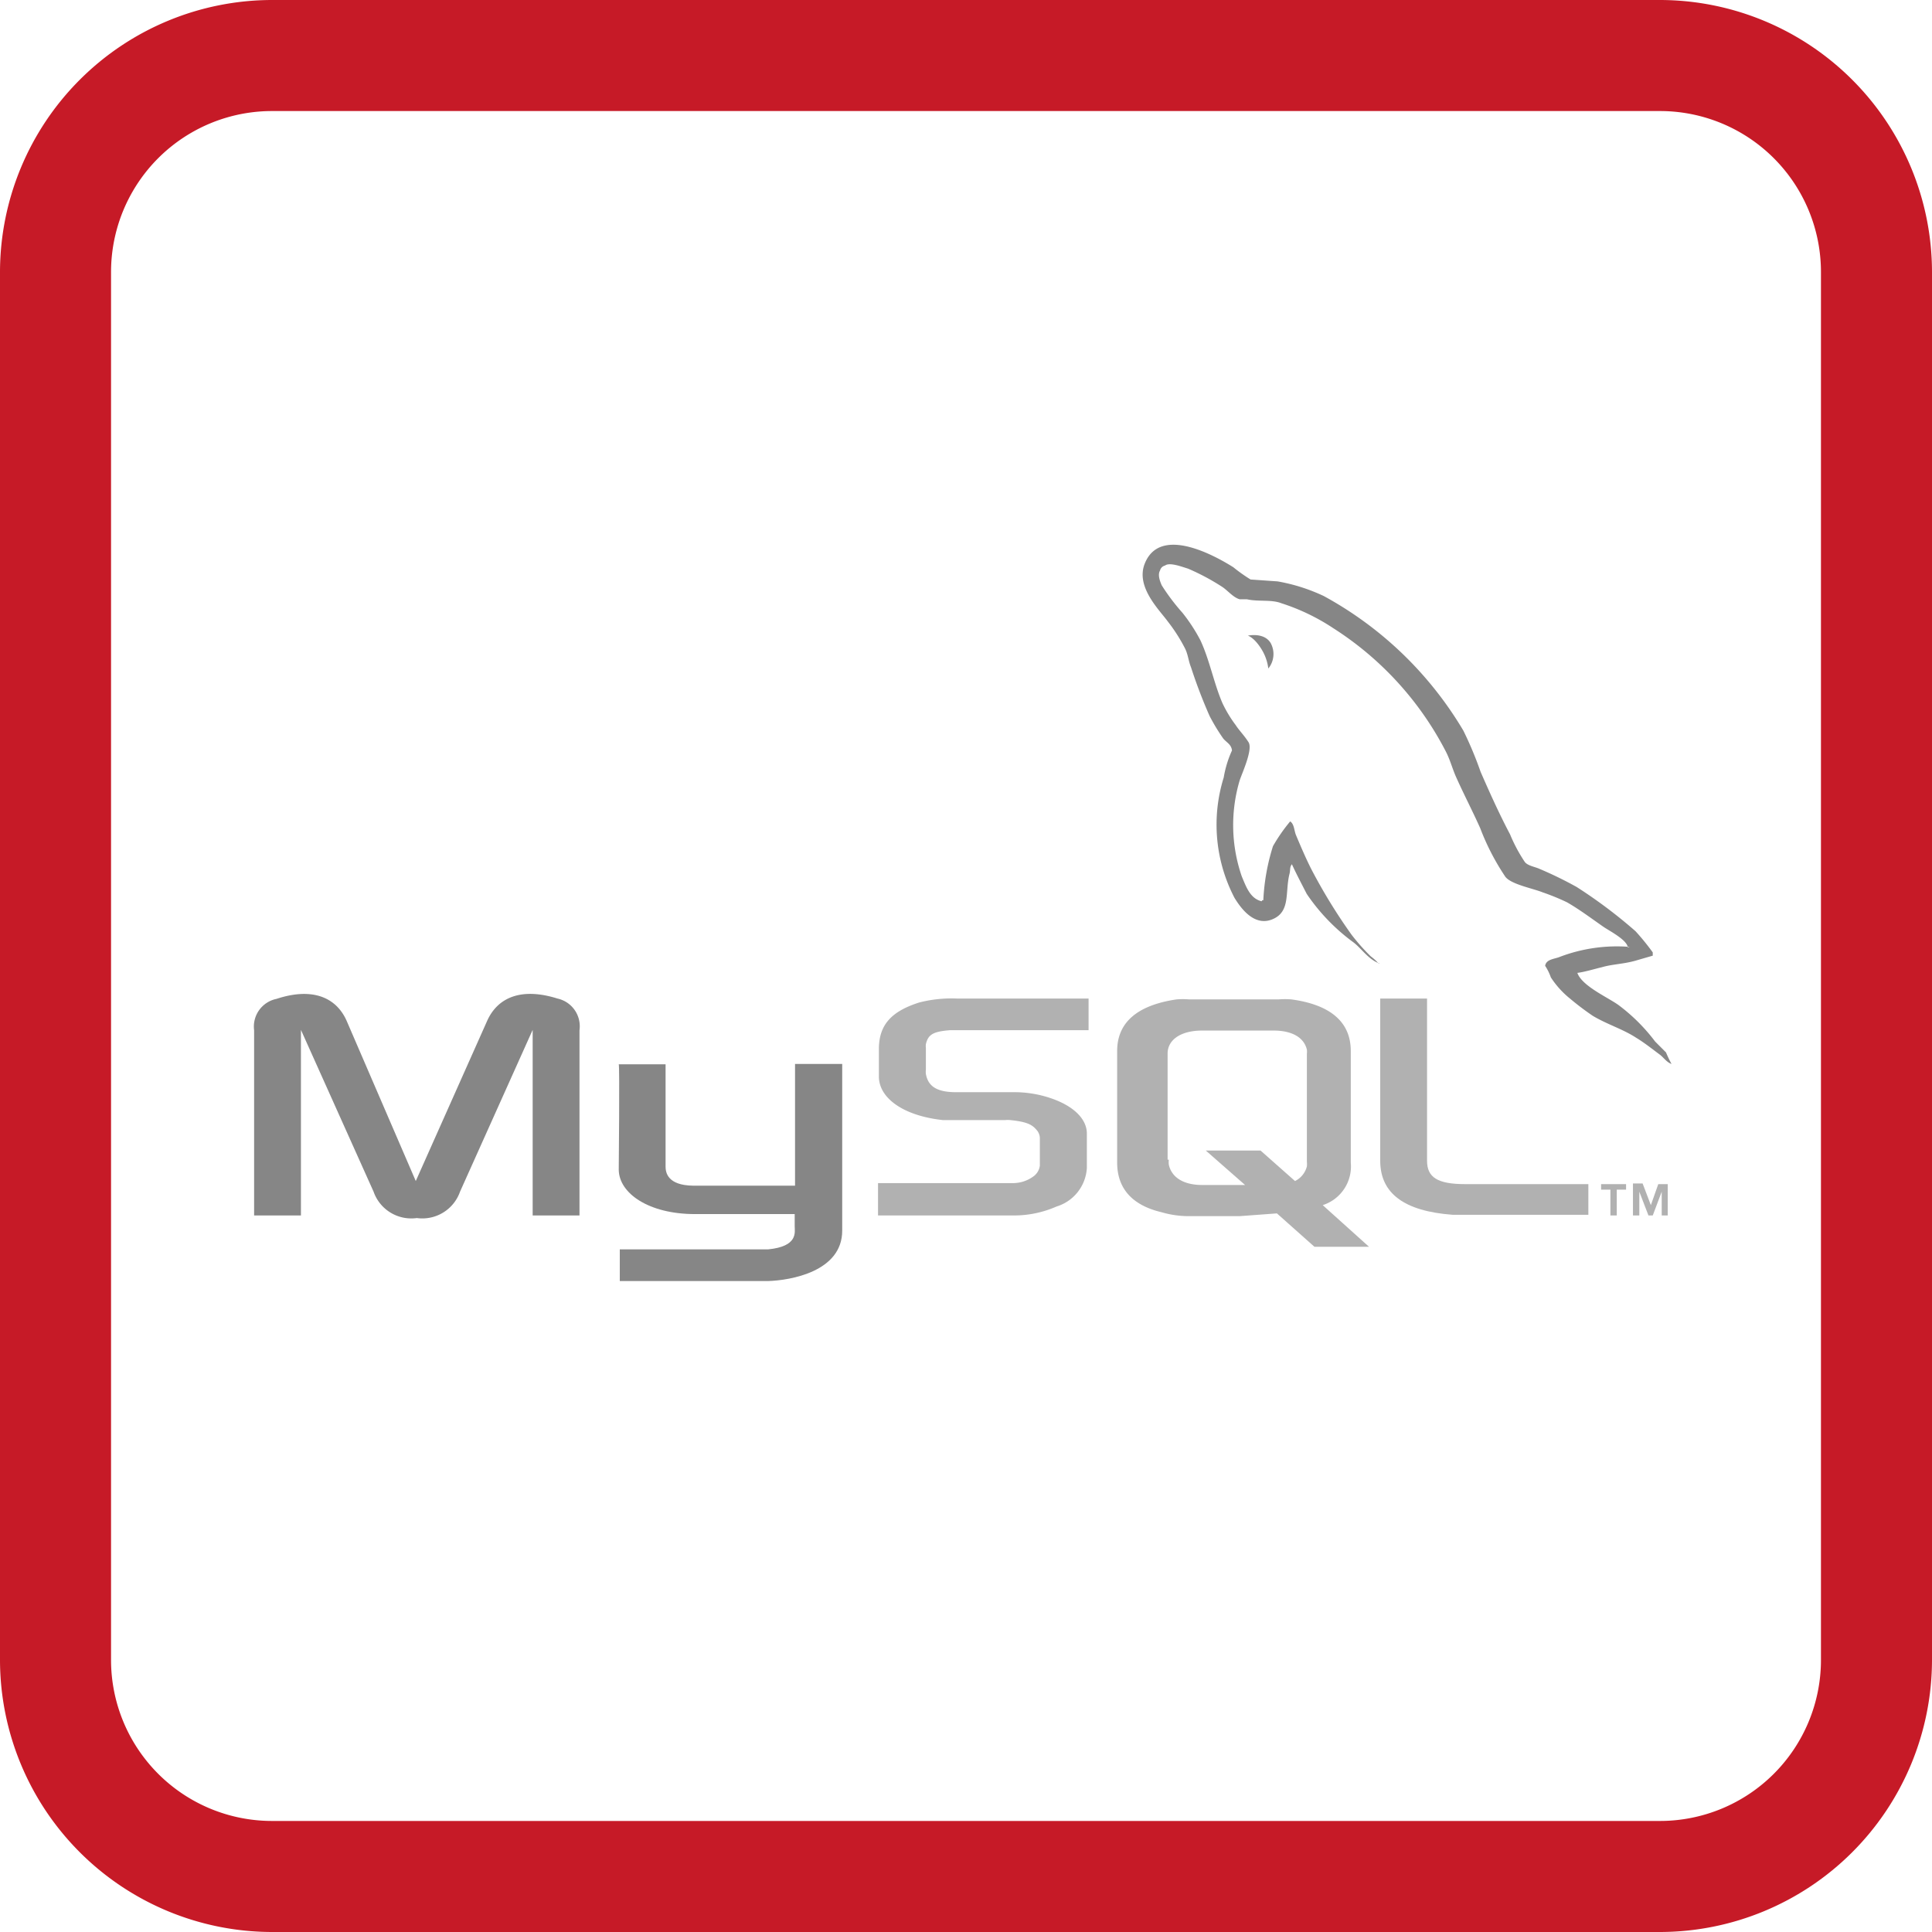 <svg xmlns="http://www.w3.org/2000/svg" viewBox="0 0 112.22 112.22"><defs><style>.cls-1{fill:#c61a27;}.cls-2{fill:#868686;}.cls-2,.cls-3{fill-rule:evenodd;}.cls-3{fill:#b1b1b1;}</style></defs><g id="Capa_2" data-name="Capa 2"><g id="Capa_1-2" data-name="Capa 1"><path class="cls-1" d="M96.42,112.22H15.8A15.82,15.82,0,0,1,0,96.42V15.8A15.82,15.82,0,0,1,15.8,0H96.42a15.82,15.82,0,0,1,15.8,15.8V96.42A15.82,15.82,0,0,1,96.42,112.22ZM15.8,6.45A9.35,9.35,0,0,0,6.45,15.8V96.42a9.35,9.35,0,0,0,9.35,9.35H96.42a9.35,9.35,0,0,0,9.35-9.35V15.8a9.35,9.35,0,0,0-9.35-9.35Z"/><path class="cls-2" d="M14.74,70.6h2.74V59.82l4.22,9.4a2.32,2.32,0,0,0,2.51,1.53,2.32,2.32,0,0,0,2.51-1.53l4.22-9.4V70.6h2.72V59.84A1.65,1.65,0,0,0,32.38,58c-2.07-.65-3.47-.09-4.09,1.31L24.15,68.6l-4-9.27c-.6-1.4-2-2-4.09-1.31a1.64,1.64,0,0,0-1.3,1.82V70.6Z"/><path class="cls-2" d="M35.94,61.82h2.72v5.94c0,.33.1,1.09,1.6,1.11.76,0,5.88,0,5.92,0V61.8h2.74s0,9.64,0,9.68c0,2.38-3,2.89-4.31,2.93H36V72.57s8.59,0,8.61,0c1.76-.17,1.55-1,1.55-1.34v-.71H40.37c-2.7,0-4.41-1.21-4.43-2.57,0-.13.06-6.07,0-6.13Z"/><path class="cls-2" d="M94.66,55a9.33,9.33,0,0,0-4.06.58c-.31.13-.79.13-.85.52a3,3,0,0,1,.33.67A5.25,5.25,0,0,0,91.19,58a15.9,15.9,0,0,0,1.32,1c.83.5,1.75.77,2.53,1.28.48.29.94.66,1.4,1,.21.17.37.42.65.52v0a6.9,6.9,0,0,1-.32-.67l-.63-.63A10.6,10.6,0,0,0,94,58.37c-.65-.46-2.11-1.1-2.38-1.86,0,0,0,0,0,0,.46-.06,1-.23,1.43-.33C93.66,56,94.3,56,95,55.8l1-.29v-.19A13.87,13.87,0,0,0,95,54.09a28.55,28.55,0,0,0-3.42-2.57,22.32,22.32,0,0,0-2.2-1.07c-.23-.1-.65-.17-.81-.38a9.14,9.14,0,0,1-.86-1.61C87.09,47.29,86.51,46,86,44.83a21.29,21.29,0,0,0-1-2.39,21.23,21.23,0,0,0-8.11-7.82,10.53,10.53,0,0,0-2.68-.85l-1.57-.11a9.44,9.44,0,0,1-1-.71c-1.19-.75-4.26-2.4-5.14-.23-.56,1.36.84,2.7,1.34,3.39a9.71,9.71,0,0,1,1,1.57c.17.35.19.71.34,1.08a29.63,29.63,0,0,0,1.08,2.83,11.34,11.34,0,0,0,.78,1.29c.17.23.48.34.52.71a6.26,6.26,0,0,0-.48,1.57,9.2,9.2,0,0,0,.63,7c.33.53,1.11,1.68,2.19,1.24s.73-1.57,1-2.64c.06-.23,0-.39.14-.56v0c.27.59.57,1.15.86,1.72a11.39,11.39,0,0,0,2.72,2.82c.48.37.87,1,1.52,1.23v0h-.06a3,3,0,0,0-.46-.42,12,12,0,0,1-1.11-1.25,32,32,0,0,1-2.34-3.81c-.33-.65-.63-1.36-.9-2-.1-.26-.1-.63-.33-.78a10,10,0,0,0-1,1.44,12.29,12.29,0,0,0-.56,3.14c-.08,0-.06,0-.1.06-.67-.16-.9-.85-1.15-1.44A9.12,9.12,0,0,1,72,45.35c.14-.44.79-1.82.52-2.24s-.52-.65-.75-1A7.28,7.28,0,0,1,71,40.83c-.5-1.17-.73-2.46-1.27-3.63a9.91,9.91,0,0,0-1.05-1.61A12.18,12.18,0,0,1,67.48,34c-.1-.23-.25-.61-.1-.86a.39.39,0,0,1,.29-.29c.27-.21,1,.08,1.34.18a13.23,13.23,0,0,1,2,1.07c.31.21.63.61,1,.71h.42c.67.15,1.42,0,2,.23a12.14,12.14,0,0,1,3,1.44,18.62,18.62,0,0,1,6.54,7.15c.25.48.36.92.57,1.42.44,1,1,2.07,1.44,3.06a13.9,13.9,0,0,0,1.46,2.82c.34.44,1.59.67,2.16.9a13.23,13.23,0,0,1,1.42.58c.73.42,1.42.94,2.11,1.42.33.23,1.38.76,1.42,1.2Z"/><path class="cls-2" d="M72.48,36.92s.35.09.77.75a2.78,2.78,0,0,1,.42,1.16,1.33,1.33,0,0,0,.13-1.49C73.43,36.75,72.6,36.9,72.48,36.92Z"/><path class="cls-3" d="M51,70.6h7.84a6.14,6.14,0,0,0,2.53-.52,2.49,2.49,0,0,0,1.76-2.24v-2c0-.78-.67-1.53-1.95-2a6.57,6.57,0,0,0-2.34-.4h-3.3c-1.11,0-1.63-.33-1.76-1.06a1.14,1.14,0,0,1,0-.26V60.88a.93.93,0,0,1,0-.23c.13-.56.42-.73,1.38-.81l.27,0h7.8V58H55.59a7.55,7.55,0,0,0-2.2.23c-1.63.52-2.34,1.31-2.34,2.71v1.59c0,1.24,1.4,2.28,3.72,2.53l.8,0h2.82a1.32,1.32,0,0,1,.29,0c.88.09,1.24.23,1.51.55a.74.74,0,0,1,.21.5v1.59a.91.91,0,0,1-.4.65,2,2,0,0,1-1.15.37l-.29,0H51V70.6Z"/><path class="cls-3" d="M80.17,67.42c0,1.89,1.38,2.93,4.2,3.14.26,0,.53,0,.78,0h7.11V68.78H85.11c-1.61,0-2.22-.39-2.22-1.36V58H80.17v9.42Z"/><path class="cls-3" d="M64.89,67.53V61.05c0-1.65,1.15-2.66,3.45-3a4.47,4.47,0,0,1,.73,0h5.19a4.84,4.84,0,0,1,.75,0c2.28.31,3.45,1.32,3.45,3v6.48A2.36,2.36,0,0,1,76.83,70l2.69,2.42H76.35l-2.18-1.94L72,70.64H69.07a5.68,5.68,0,0,1-1.61-.23C65.73,70,64.89,69,64.89,67.53Zm3-.17a1.35,1.35,0,0,0,0,.29c.17.76.88,1.18,1.94,1.18h2.49l-2.28-2h3.18l2,1.77a1.3,1.3,0,0,0,.69-.85,1.42,1.42,0,0,0,0-.28V61.2a.93.93,0,0,0,0-.23c-.17-.72-.88-1.11-1.93-1.11H69.82c-1.21,0-2,.52-2,1.34v6.16Z"/><path class="cls-3" d="M93.51,70.6h.4V69.1h.54v-.32H93v.32h.54v1.5Zm3,0h.36V68.78h-.55L95.89,70l-.48-1.26h-.56V70.6h.37V69.22h0l.53,1.38H96l.52-1.38h0V70.6Z"/></g></g></svg>